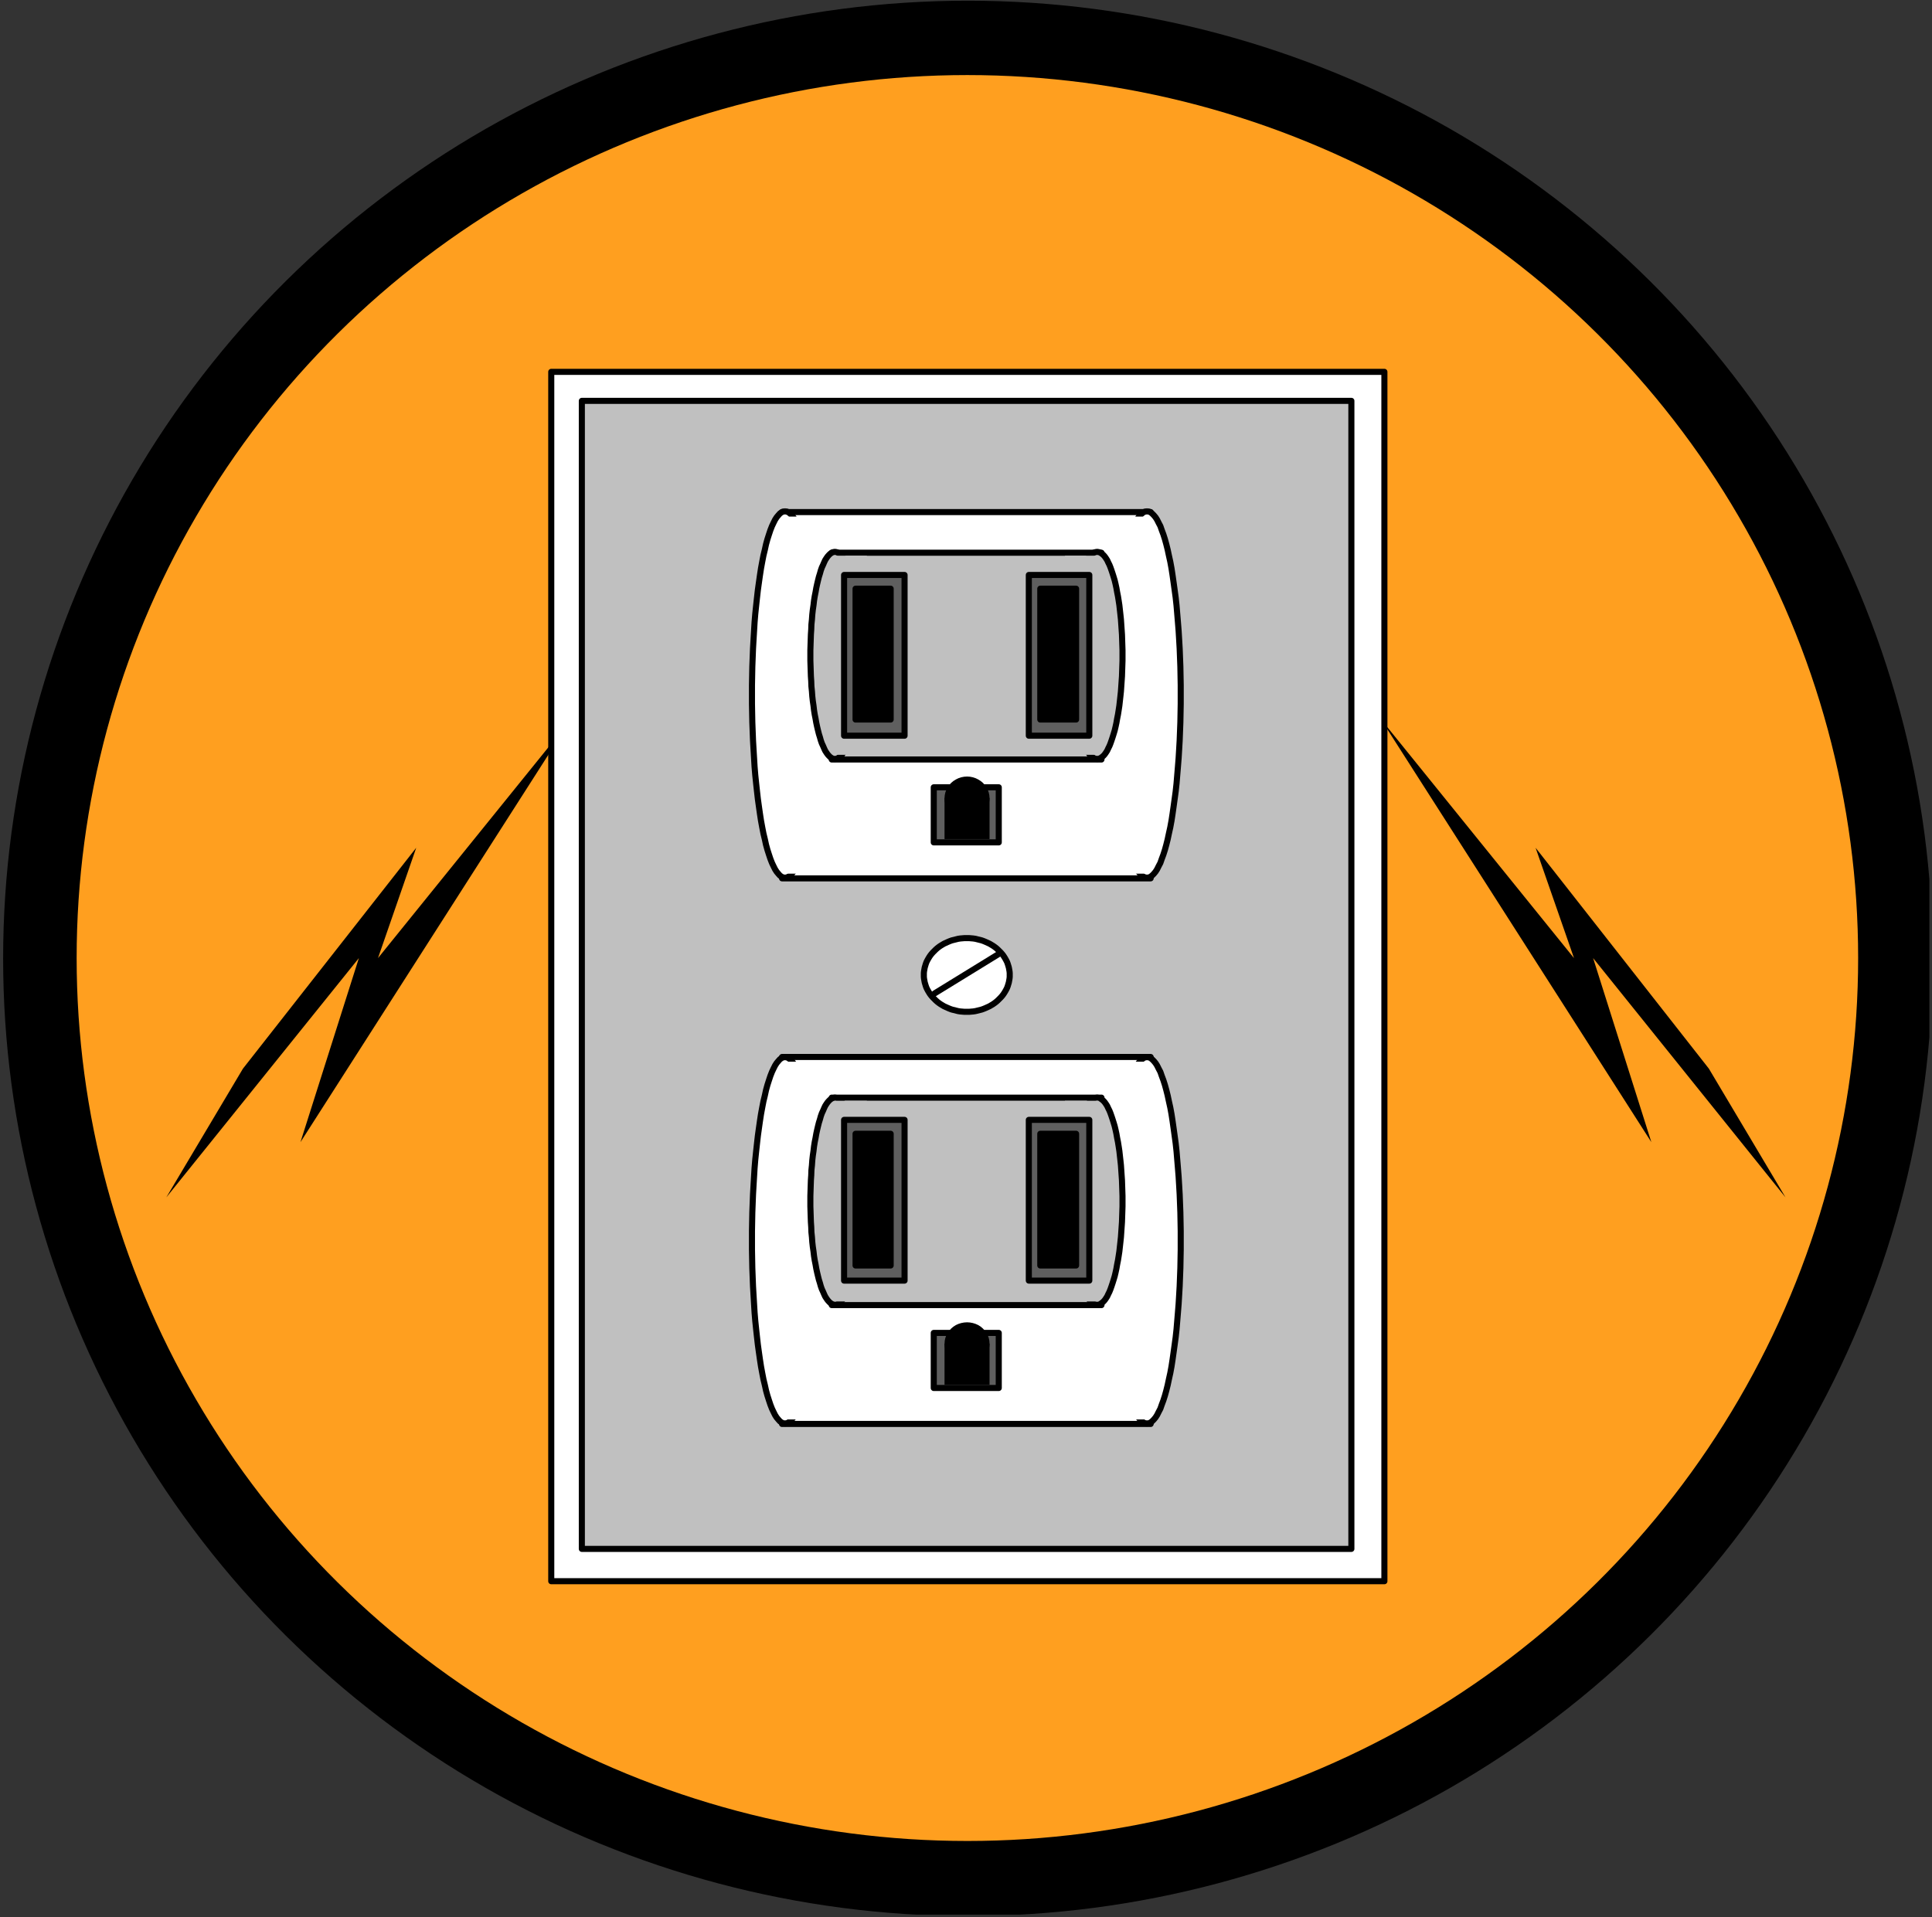 <?xml version="1.0" encoding="UTF-8" standalone="no"?>
<svg
   xmlns:ooo="http://xml.openoffice.org/svg/export"
   xmlns:dc="http://purl.org/dc/elements/1.1/"
   xmlns:cc="http://creativecommons.org/ns#"
   xmlns:rdf="http://www.w3.org/1999/02/22-rdf-syntax-ns#"
   xmlns:svg="http://www.w3.org/2000/svg"
   xmlns="http://www.w3.org/2000/svg"
   xmlns:sodipodi="http://sodipodi.sourceforge.net/DTD/sodipodi-0.dtd"
   xmlns:inkscape="http://www.inkscape.org/namespaces/inkscape"
   version="1.2"
   width="111.17mm"
   height="110.33mm"
   viewBox="0 0 11117 11033"
   preserveAspectRatio="xMidYMid"
   xml:space="preserve"
   id="svg205"
   sodipodi:docname="plug7.svg"
   style="fill-rule:evenodd;stroke-width:28.222;stroke-linejoin:round"
   inkscape:version="0.92.5 (2060ec1f9f, 2020-04-08)"><rect x="0" y="0" width="11117" height="11033" fill="#333333" stroke="none"/><sodipodi:namedview
   pagecolor="#ffffff"
   bordercolor="#666666"
   borderopacity="1"
   objecttolerance="10"
   gridtolerance="10"
   guidetolerance="10"
   inkscape:pageopacity="0"
   inkscape:pageshadow="2"
   inkscape:window-width="664"
   inkscape:window-height="487"
   id="namedview207"
   showgrid="false"
   inkscape:zoom="0.2102413"
   inkscape:cx="210.10394"
   inkscape:cy="208.47874"
   inkscape:window-x="0"
   inkscape:window-y="0"
   inkscape:window-maximized="0"
   inkscape:current-layer="svg205" />
 <defs
   class="ClipPathGroup"
   id="defs8">
  <clipPath
   id="presentation_clip_path"
   clipPathUnits="userSpaceOnUse">
   <rect
   x="0"
   y="0"
   width="21000"
   height="29700"
   id="rect2" />
  </clipPath>
  <clipPath
   id="presentation_clip_path_shrink"
   clipPathUnits="userSpaceOnUse">
   <rect
   x="21"
   y="29"
   width="20958"
   height="29641"
   id="rect5" />
  </clipPath>
 </defs>
 <defs
   class="TextShapeIndex"
   id="defs12">
  <g
   ooo:slide="id1"
   ooo:id-list="id3"
   id="g10" />
 </defs>
 <defs
   class="EmbeddedBulletChars"
   id="defs44">
  <g
   id="bullet-char-template-57356"
   transform="matrix(4.8828125e-4,0,0,-4.8828125e-4,0,0)">
   <path
   d="M 580,1141 1163,571 580,0 -4,571 Z"
   id="path14"
   inkscape:connector-curvature="0" />
  </g>
  <g
   id="bullet-char-template-57354"
   transform="matrix(4.8828125e-4,0,0,-4.8828125e-4,0,0)">
   <path
   d="M 8,1128 H 1137 V 0 H 8 Z"
   id="path17"
   inkscape:connector-curvature="0" />
  </g>
  <g
   id="bullet-char-template-10146"
   transform="matrix(4.8828125e-4,0,0,-4.8828125e-4,0,0)">
   <path
   d="M 174,0 602,739 174,1481 1456,739 Z M 1358,739 309,1346 659,739 Z"
   id="path20"
   inkscape:connector-curvature="0" />
  </g>
  <g
   id="bullet-char-template-10132"
   transform="matrix(4.8828125e-4,0,0,-4.8828125e-4,0,0)">
   <path
   d="M 2015,739 1276,0 H 717 l 543,543 H 174 v 393 h 1086 l -543,545 h 557 z"
   id="path23"
   inkscape:connector-curvature="0" />
  </g>
  <g
   id="bullet-char-template-10007"
   transform="matrix(4.8828125e-4,0,0,-4.8828125e-4,0,0)">
   <path
   d="m 0,-2 c -7,16 -16,29 -25,39 l 381,530 c -94,256 -141,385 -141,387 0,25 13,38 40,38 9,0 21,-2 34,-5 21,4 42,12 65,25 l 27,-13 111,-251 280,301 64,-25 24,25 c 21,-10 41,-24 62,-43 C 886,937 835,863 770,784 769,783 710,716 594,584 L 774,223 c 0,-27 -21,-55 -63,-84 l 16,-20 C 717,90 699,76 672,76 641,76 570,178 457,381 L 164,-76 c -22,-34 -53,-51 -92,-51 -42,0 -63,17 -64,51 -7,9 -10,24 -10,44 0,9 1,19 2,30 z"
   id="path26"
   inkscape:connector-curvature="0" />
  </g>
  <g
   id="bullet-char-template-10004"
   transform="matrix(4.8828125e-4,0,0,-4.8828125e-4,0,0)">
   <path
   d="M 285,-33 C 182,-33 111,30 74,156 52,228 41,333 41,471 c 0,78 14,145 41,201 34,71 87,106 158,106 53,0 88,-31 106,-94 l 23,-176 c 8,-64 28,-97 59,-98 l 735,706 c 11,11 33,17 66,17 42,0 63,-15 63,-46 V 965 c 0,-36 -10,-64 -30,-84 L 442,47 C 390,-6 338,-33 285,-33 Z"
   id="path29"
   inkscape:connector-curvature="0" />
  </g>
  <g
   id="bullet-char-template-9679"
   transform="matrix(4.8828125e-4,0,0,-4.8828125e-4,0,0)">
   <path
   d="M 813,0 C 632,0 489,54 383,161 276,268 223,411 223,592 c 0,181 53,324 160,431 106,107 249,161 430,161 179,0 323,-54 432,-161 108,-107 162,-251 162,-431 0,-180 -54,-324 -162,-431 C 1136,54 992,0 813,0 Z"
   id="path32"
   inkscape:connector-curvature="0" />
  </g>
  <g
   id="bullet-char-template-8226"
   transform="matrix(4.8828125e-4,0,0,-4.8828125e-4,0,0)">
   <path
   d="m 346,457 c -73,0 -137,26 -191,78 -54,51 -81,114 -81,188 0,73 27,136 81,188 54,52 118,78 191,78 73,0 134,-26 185,-79 51,-51 77,-114 77,-187 0,-75 -25,-137 -76,-188 -50,-52 -112,-78 -186,-78 z"
   id="path35"
   inkscape:connector-curvature="0" />
  </g>
  <g
   id="bullet-char-template-8211"
   transform="matrix(4.8828125e-4,0,0,-4.8828125e-4,0,0)">
   <path
   d="M -4,459 H 1135 V 606 H -4 Z"
   id="path38"
   inkscape:connector-curvature="0" />
  </g>
  <g
   id="bullet-char-template-61548"
   transform="matrix(4.8828125e-4,0,0,-4.8828125e-4,0,0)">
   <path
   d="m 173,740 c 0,163 58,303 173,419 116,115 255,173 419,173 163,0 302,-58 418,-173 116,-116 174,-256 174,-419 0,-163 -58,-303 -174,-418 C 1067,206 928,148 765,148 601,148 462,206 346,322 231,437 173,577 173,740 Z"
   id="path41"
   inkscape:connector-curvature="0" />
  </g>
 </defs>
 <g
   id="g49"
   transform="translate(-4941,-9333)">
  <g
   id="id2"
   class="Master_Slide">
   <g
   id="bg-id2"
   class="Background" />
   <g
   id="bo-id2"
   class="BackgroundObjects" />
  </g>
 </g>
 <g
   class="SlideGroup"
   id="g203"
   transform="translate(-4941,-9333)">
  <g
   id="g201">
   <g
   id="container-id1">
    <g
   id="id1"
   class="Slide"
   clip-path="url(#presentation_clip_path)">
     <g
   class="Page"
   id="g197">
      <g
   class="Graphic"
   id="g195">
       <g
   id="id3">
        <rect
   class="BoundingBox"
   x="4941"
   y="9333"
   width="11117"
   height="11033"
   id="rect51"
   style="fill:none;stroke:none" />
        <defs
   id="defs56">
         <clipPath
   id="clip_path_1"
   clipPathUnits="userSpaceOnUse">
          <path
   d="M 4959,9337 H 16043 V 20352 H 4959 Z"
   id="path53"
   inkscape:connector-curvature="0" />
         </clipPath>
        </defs>
        <g
   clip-path="url(#clip_path_1)"
   id="g192">
         <path
   d="m 16062,14849 c 0,967 -257,1917 -744,2755 -487,838 -1188,1534 -2032,2018 -844,483 -1801,738 -2775,738 -975,0 -1932,-255 -2776,-738 -844,-484 -1545,-1180 -2032,-2018 -487,-838 -744,-1788 -744,-2755 0,-968 257,-1918 744,-2756 487,-838 1188,-1534 2032,-2018 844,-483 1801,-738 2775,-738 975,0 1932,255 2776,738 844,484 1545,1180 2032,2018 487,838 744,1788 744,2755 z"
   id="path58"
   inkscape:connector-curvature="0"
   style="fill:#000000;stroke:none" />
         <path
   d="m 15633,14847 c 0,891 -237,1768 -687,2540 -450,773 -1097,1414 -1876,1860 -779,446 -1663,681 -2562,681 -900,0 -1784,-235 -2563,-681 -779,-446 -1426,-1087 -1876,-1860 -450,-772 -687,-1649 -687,-2540 0,-892 237,-1769 687,-2541 450,-773 1097,-1414 1876,-1860 779,-446 1663,-681 2562,-681 900,0 1784,235 2563,681 779,446 1426,1087 1876,1860 450,772 687,1649 687,2540 z"
   id="path60"
   inkscape:connector-curvature="0"
   style="fill:#ff9f1f;stroke:none" />
         <path
   d="m 6339,15483 997,-1271 -220,635 1112,-1376 -1558,2435 336,-1059 -1108,1377 z"
   id="path62"
   inkscape:connector-curvature="0"
   style="fill:#000000;stroke:none" />
         <path
   d="m 14774,15483 -997,-1271 221,635 -1112,-1376 1557,2435 -335,-1059 1107,1377 z"
   id="path64"
   inkscape:connector-curvature="0"
   style="fill:#000000;stroke:none" />
         <path
   d="m 8113,11473 h 4794 v 6960 H 8113 Z"
   id="path66"
   inkscape:connector-curvature="0"
   style="fill:#ffffff;stroke:none" />
         <path
   d="m 8113,11473 h 4794 v 6960 H 8113 Z"
   id="path68"
   inkscape:connector-curvature="0"
   style="fill:none;stroke:#000000;stroke-width:35;stroke-linecap:round;stroke-linejoin:round" />
         <path
   d="m 8289,11640 h 4428 v 6607 H 8289 Z"
   id="path70"
   inkscape:connector-curvature="0"
   style="fill:#c0c0c0;stroke:none" />
         <path
   d="m 8289,11640 h 4428 v 6607 H 8289 Z"
   id="path72"
   inkscape:connector-curvature="0"
   style="fill:none;stroke:#000000;stroke-width:35;stroke-linecap:round;stroke-linejoin:round" />
         <path
   d="m 10754,14947 c 0,37 -11,74 -33,106 -22,33 -53,60 -90,78 -38,19 -80,29 -123,29 -44,0 -86,-10 -124,-29 -37,-18 -68,-45 -90,-78 -22,-32 -33,-69 -33,-106 0,-38 11,-75 33,-107 22,-33 53,-60 90,-78 38,-19 80,-29 124,-29 43,0 85,10 123,29 37,18 68,45 90,78 22,32 33,69 33,107 z"
   id="path74"
   inkscape:connector-curvature="0"
   style="fill:#ffffff;stroke:none" />
         <path
   d="m 10751,14944 v -11 l -1,-10 -2,-11 -2,-11 -3,-10 -3,-10 -4,-11 -5,-10 -5,-9 -6,-10 -6,-9 -7,-9 -8,-9 -8,-8 -8,-8 -9,-8 -9,-7 -10,-7 -10,-6 -10,-6 -11,-5 -11,-5 -12,-5 -11,-4 -12,-3 -12,-3 -12,-3 -13,-2 -12,-1 -12,-1 h -13 v 0 h -13 l -12,1 -12,1 -13,2 -12,3 -12,3 -12,3 -11,4 -12,5 -11,5 -11,5 -10,6 -10,6 -10,7 -9,7 -9,8 -8,8 -8,8 -8,9 -7,9 -6,9 -6,10 -5,9 -5,10 -4,11 -3,10 -3,10 -2,11 -2,11 -1,10 v 11 0 11 l 1,10 2,11 2,11 3,10 3,10 4,11 5,10 5,9 6,10 6,9 7,9 8,9 8,8 8,8 9,8 9,7 10,7 10,6 10,6 11,5 11,5 12,5 11,4 12,3 12,3 12,3 13,2 12,1 12,1 h 13 v 0 h 13 l 12,-1 12,-1 13,-2 12,-3 12,-3 12,-3 11,-4 12,-5 11,-5 11,-5 10,-6 10,-6 10,-7 9,-7 9,-8 8,-8 8,-8 8,-9 7,-9 6,-9 6,-10 5,-9 5,-10 4,-11 3,-10 3,-10 2,-11 2,-11 1,-10 z"
   id="path76"
   inkscape:connector-curvature="0"
   style="fill:none;stroke:#000000;stroke-width:35;stroke-linecap:round;stroke-linejoin:round" />
         <path
   d="m 10319,15050 366,-225"
   id="path78"
   inkscape:connector-curvature="0"
   style="fill:none;stroke:#000000;stroke-width:35;stroke-linecap:round;stroke-linejoin:round" />
         <path
   d="m 9441,12280 h 2121 v 2108 H 9441 Z"
   id="path80"
   inkscape:connector-curvature="0"
   style="fill:#ffffff;stroke:none" />
         <path
   d="m 9441,12280 h 2121 v 2108 H 9441 Z"
   id="path82"
   inkscape:connector-curvature="0"
   style="fill:none;stroke:#000000;stroke-width:35;stroke-linecap:round;stroke-linejoin:round" />
         <path
   d="m 9651,13334 c 0,185 -9,367 -25,527 -17,160 -41,293 -69,386 -29,92 -62,141 -95,141 -33,0 -66,-49 -94,-141 -29,-93 -53,-226 -70,-386 -16,-160 -25,-342 -25,-527 0,-185 9,-367 25,-527 17,-160 41,-293 70,-386 28,-92 61,-141 94,-141 33,0 66,49 95,141 28,93 52,226 69,386 16,160 25,342 25,527 z"
   id="path84"
   inkscape:connector-curvature="0"
   style="fill:#ffffff;stroke:none" />
         <path
   d="m 9648,13330 v -53 l -1,-54 -1,-53 -2,-52 -2,-52 -3,-52 -3,-50 -3,-50 -4,-48 -5,-48 -5,-46 -5,-44 -6,-43 -6,-42 -6,-39 -7,-38 -7,-36 -8,-33 -7,-32 -8,-29 -9,-28 -8,-24 -9,-23 -9,-19 -9,-18 -9,-14 -10,-12 -9,-10 -10,-7 -9,-4 -10,-1 v 0 l -10,1 -9,4 -10,7 -9,10 -10,12 -9,14 -9,18 -9,19 -9,23 -8,24 -9,28 -8,29 -7,32 -8,33 -7,36 -7,38 -6,39 -6,42 -6,43 -5,44 -5,46 -5,48 -4,48 -3,50 -3,50 -3,52 -2,52 -2,52 -1,53 -1,54 v 53 0 53 l 1,54 1,53 2,52 2,52 3,52 3,50 3,50 4,48 5,48 5,46 5,44 6,43 6,42 6,39 7,38 7,36 8,33 7,32 8,29 9,28 8,24 9,23 9,19 9,18 9,14 10,12 9,10 10,7 9,4 10,1 v 0 l 10,-1 9,-4 10,-7 9,-10 10,-12 9,-14 9,-18 9,-19 9,-23 8,-24 9,-28 8,-29 7,-32 8,-33 7,-36 7,-38 6,-39 6,-42 6,-43 5,-44 5,-46 5,-48 4,-48 3,-50 3,-50 3,-52 2,-52 2,-52 1,-53 1,-54 z"
   id="path86"
   inkscape:connector-curvature="0"
   style="fill:none;stroke:#000000;stroke-width:35;stroke-linecap:round;stroke-linejoin:round" />
         <path
   d="m 11738,13334 c 0,185 -9,367 -26,527 -17,160 -41,293 -71,386 -29,92 -63,141 -96,141 -34,0 -68,-49 -97,-141 -30,-93 -54,-226 -71,-386 -17,-160 -26,-342 -26,-527 0,-185 9,-367 26,-527 17,-160 41,-293 71,-386 29,-92 63,-141 97,-141 33,0 67,49 96,141 30,93 54,226 71,386 17,160 26,342 26,527 z"
   id="path88"
   inkscape:connector-curvature="0"
   style="fill:#ffffff;stroke:none" />
         <path
   d="m 11735,13330 v -53 l -1,-54 -1,-53 -2,-52 -2,-52 -3,-52 -3,-50 -4,-50 -4,-48 -4,-48 -5,-46 -6,-44 -6,-43 -6,-42 -6,-39 -7,-38 -8,-36 -7,-33 -8,-32 -8,-29 -9,-28 -9,-24 -8,-23 -10,-19 -9,-18 -9,-14 -10,-12 -10,-10 -9,-7 -10,-4 -10,-1 v 0 l -10,1 -10,4 -9,7 -10,10 -10,12 -9,14 -9,18 -10,19 -8,23 -9,24 -9,28 -8,29 -8,32 -7,33 -8,36 -7,38 -6,39 -6,42 -6,43 -6,44 -5,46 -4,48 -4,48 -4,50 -3,50 -3,52 -2,52 -2,52 -1,53 -1,54 v 53 0 53 l 1,54 1,53 2,52 2,52 3,52 3,50 4,50 4,48 4,48 5,46 6,44 6,43 6,42 6,39 7,38 8,36 7,33 8,32 8,29 9,28 9,24 8,23 10,19 9,18 9,14 10,12 10,10 9,7 10,4 10,1 v 0 l 10,-1 10,-4 9,-7 10,-10 10,-12 9,-14 9,-18 10,-19 8,-23 9,-24 9,-28 8,-29 8,-32 7,-33 8,-36 7,-38 6,-39 6,-42 6,-43 6,-44 5,-46 4,-48 4,-48 4,-50 3,-50 3,-52 2,-52 2,-52 1,-53 1,-54 z"
   id="path90"
   inkscape:connector-curvature="0"
   style="fill:none;stroke:#000000;stroke-width:35;stroke-linecap:round;stroke-linejoin:round" />
         <path
   d="m 9458,12306 h 264 v 2055 h -264 z"
   id="path92"
   inkscape:connector-curvature="0"
   style="fill:#ffffff;stroke:none" />
         <path
   d="m 11276,12306 h 268 v 2055 h -268 z"
   id="path94"
   inkscape:connector-curvature="0"
   style="fill:#ffffff;stroke:none" />
         <path
   d="m 9727,12514 h 1552 v 1190 H 9727 Z"
   id="path96"
   inkscape:connector-curvature="0"
   style="fill:#c0c0c0;stroke:none" />
         <path
   d="m 9727,12514 h 1552 v 1190 H 9727 Z"
   id="path98"
   inkscape:connector-curvature="0"
   style="fill:none;stroke:#000000;stroke-width:35;stroke-linecap:round;stroke-linejoin:round" />
         <path
   d="m 9890,13109 c 0,104 -7,207 -19,298 -13,90 -31,165 -52,217 -22,53 -47,80 -72,80 -25,0 -50,-27 -71,-80 -22,-52 -40,-127 -53,-217 -12,-91 -19,-194 -19,-298 0,-104 7,-207 19,-297 13,-91 31,-166 53,-218 21,-53 46,-80 71,-80 25,0 50,27 72,80 21,52 39,127 52,218 12,90 19,193 19,297 z"
   id="path100"
   inkscape:connector-curvature="0"
   style="fill:#c0c0c0;stroke:none" />
         <path
   d="m 9886,13105 v -30 l -1,-30 -1,-30 -1,-30 -2,-29 -1,-29 -3,-29 -2,-28 -3,-27 -4,-27 -3,-26 -4,-25 -5,-25 -4,-23 -5,-23 -5,-21 -5,-20 -6,-19 -5,-18 -6,-17 -7,-15 -6,-14 -6,-13 -7,-11 -7,-10 -7,-8 -7,-7 -7,-5 -7,-4 -7,-2 -7,-1 v 0 l -7,1 -7,2 -7,4 -7,5 -7,7 -7,8 -7,10 -7,11 -6,13 -6,14 -7,15 -6,17 -5,18 -6,19 -5,20 -5,21 -5,23 -4,23 -5,25 -4,25 -3,26 -4,27 -3,27 -2,28 -3,29 -1,29 -2,29 -1,30 -1,30 -1,30 v 30 0 30 l 1,30 1,30 1,30 2,29 1,29 3,29 2,28 3,27 4,27 3,26 4,25 5,25 4,23 5,23 5,21 5,20 6,19 5,18 6,17 7,15 6,14 6,13 7,11 7,10 7,8 7,7 7,5 7,4 7,2 7,1 v 0 l 7,-1 7,-2 7,-4 7,-5 7,-7 7,-8 7,-10 7,-11 6,-13 6,-14 7,-15 6,-17 5,-18 6,-19 5,-20 5,-21 5,-23 4,-23 5,-25 4,-25 3,-26 4,-27 3,-27 2,-28 3,-29 1,-29 2,-29 1,-30 1,-30 1,-30 z"
   id="path102"
   inkscape:connector-curvature="0"
   style="fill:none;stroke:#000000;stroke-width:35;stroke-linecap:round;stroke-linejoin:round" />
         <path
   d="m 11403,13109 c 0,104 -7,207 -19,298 -13,90 -31,165 -53,217 -23,53 -48,80 -73,80 -25,0 -50,-27 -72,-80 -23,-52 -41,-127 -54,-217 -12,-91 -19,-194 -19,-298 0,-104 7,-207 19,-297 13,-91 31,-166 54,-218 22,-53 47,-80 72,-80 25,0 50,27 73,80 22,52 40,127 53,218 12,90 19,193 19,297 z"
   id="path104"
   inkscape:connector-curvature="0"
   style="fill:#c0c0c0;stroke:none" />
         <path
   d="m 11400,13105 v -30 l -1,-30 -1,-30 -1,-30 -2,-29 -2,-29 -2,-29 -3,-28 -3,-27 -3,-27 -4,-26 -4,-25 -5,-25 -4,-23 -5,-23 -5,-21 -6,-20 -6,-19 -6,-18 -6,-17 -6,-15 -7,-14 -6,-13 -7,-11 -7,-10 -7,-8 -8,-7 -7,-5 -7,-4 -8,-2 -7,-1 v 0 l -7,1 -8,2 -7,4 -7,5 -8,7 -7,8 -7,10 -7,11 -6,13 -7,14 -6,15 -6,17 -6,18 -6,19 -6,20 -5,21 -5,23 -4,23 -5,25 -4,25 -4,26 -3,27 -3,27 -3,28 -2,29 -2,29 -2,29 -1,30 -1,30 -1,30 v 30 0 30 l 1,30 1,30 1,30 2,29 2,29 2,29 3,28 3,27 3,27 4,26 4,25 5,25 4,23 5,23 5,21 6,20 6,19 6,18 6,17 6,15 7,14 6,13 7,11 7,10 7,8 8,7 7,5 7,4 8,2 7,1 v 0 l 7,-1 8,-2 7,-4 7,-5 8,-7 7,-8 7,-10 7,-11 6,-13 7,-14 6,-15 6,-17 6,-18 6,-19 6,-20 5,-21 5,-23 4,-23 5,-25 4,-25 4,-26 3,-27 3,-27 3,-28 2,-29 2,-29 2,-29 1,-30 1,-30 1,-30 z"
   id="path106"
   inkscape:connector-curvature="0"
   style="fill:none;stroke:#000000;stroke-width:35;stroke-linecap:round;stroke-linejoin:round" />
         <path
   d="m 9745,12531 h 184 v 1146 h -184 z"
   id="path108"
   inkscape:connector-curvature="0"
   style="fill:#c0c0c0;stroke:none" />
         <path
   d="m 11069,12531 h 193 v 1146 h -193 z"
   id="path110"
   inkscape:connector-curvature="0"
   style="fill:#c0c0c0;stroke:none" />
         <path
   d="m 10861,12642 h 348 v 925 h -348 z"
   id="path112"
   inkscape:connector-curvature="0"
   style="fill:#5f5f5f;stroke:none" />
         <path
   d="m 10861,12642 h 348 v 925 h -348 z"
   id="path114"
   inkscape:connector-curvature="0"
   style="fill:none;stroke:#000000;stroke-width:35;stroke-linecap:round;stroke-linejoin:round" />
         <path
   d="m 10927,12721 h 206 v 753 h -206 z"
   id="path116"
   inkscape:connector-curvature="0"
   style="fill:#000000;stroke:none" />
         <path
   d="m 10927,12721 h 206 v 753 h -206 z"
   id="path118"
   inkscape:connector-curvature="0"
   style="fill:none;stroke:#000000;stroke-width:35;stroke-linecap:round;stroke-linejoin:round" />
         <path
   d="m 9798,12642 h 348 v 925 h -348 z"
   id="path120"
   inkscape:connector-curvature="0"
   style="fill:#5f5f5f;stroke:none" />
         <path
   d="m 9798,12642 h 348 v 925 h -348 z"
   id="path122"
   inkscape:connector-curvature="0"
   style="fill:none;stroke:#000000;stroke-width:35;stroke-linecap:round;stroke-linejoin:round" />
         <path
   d="m 9864,12721 h 202 v 753 h -202 z"
   id="path124"
   inkscape:connector-curvature="0"
   style="fill:#000000;stroke:none" />
         <path
   d="m 9864,12721 h 202 v 753 h -202 z"
   id="path126"
   inkscape:connector-curvature="0"
   style="fill:none;stroke:#000000;stroke-width:35;stroke-linecap:round;stroke-linejoin:round" />
         <path
   d="m 10314,13864 h 374 v 317 h -374 z"
   id="path128"
   inkscape:connector-curvature="0"
   style="fill:#5f5f5f;stroke:none" />
         <path
   d="m 10314,13864 h 374 v 317 h -374 z"
   id="path130"
   inkscape:connector-curvature="0"
   style="fill:none;stroke:#000000;stroke-width:35;stroke-linecap:round;stroke-linejoin:round" />
         <path
   d="m 10635,13927 c 0,22 -6,43 -17,63 -12,19 -28,34 -48,45 -19,11 -42,17 -64,17 -23,0 -46,-6 -65,-17 -20,-11 -36,-26 -48,-45 -11,-20 -17,-41 -17,-63 0,-22 6,-43 17,-62 12,-20 28,-35 48,-46 19,-11 42,-17 65,-17 22,0 45,6 64,17 20,11 36,26 48,46 11,19 17,40 17,62 z"
   id="path132"
   inkscape:connector-curvature="0"
   style="fill:#000000;stroke:none" />
         <path
   d="m 10376,13925 h 259 v 237 h -259 z"
   id="path134"
   inkscape:connector-curvature="0"
   style="fill:#000000;stroke:none" />
         <path
   d="m 9441,15416 h 2121 v 2112 H 9441 Z"
   id="path136"
   inkscape:connector-curvature="0"
   style="fill:#ffffff;stroke:none" />
         <path
   d="m 9441,15416 h 2121 v 2112 H 9441 Z"
   id="path138"
   inkscape:connector-curvature="0"
   style="fill:none;stroke:#000000;stroke-width:35;stroke-linecap:round;stroke-linejoin:round" />
         <path
   d="m 9651,16472 c 0,185 -9,367 -25,528 -17,161 -41,294 -69,387 -29,92 -62,141 -95,141 -33,0 -66,-49 -94,-141 -29,-93 -53,-226 -70,-387 -16,-161 -25,-343 -25,-528 0,-185 9,-367 25,-528 17,-161 41,-294 70,-387 28,-92 61,-141 94,-141 33,0 66,49 95,141 28,93 52,226 69,387 16,161 25,343 25,528 z"
   id="path140"
   inkscape:connector-curvature="0"
   style="fill:#ffffff;stroke:none" />
         <path
   d="m 9648,16471 v -53 l -1,-54 -1,-53 -2,-52 -2,-52 -3,-52 -3,-50 -3,-50 -4,-48 -5,-48 -5,-46 -5,-44 -6,-43 -6,-42 -6,-39 -7,-38 -7,-36 -8,-33 -7,-32 -8,-29 -9,-28 -8,-24 -9,-23 -9,-19 -9,-18 -9,-14 -10,-12 -9,-10 -10,-7 -9,-4 -10,-1 v 0 l -10,1 -9,4 -10,7 -9,10 -10,12 -9,14 -9,18 -9,19 -9,23 -8,24 -9,28 -8,29 -7,32 -8,33 -7,36 -7,38 -6,39 -6,42 -6,43 -5,44 -5,46 -5,48 -4,48 -3,50 -3,50 -3,52 -2,52 -2,52 -1,53 -1,54 v 53 0 53 l 1,54 1,53 2,52 2,52 3,52 3,50 3,50 4,48 5,48 5,46 5,44 6,43 6,42 6,39 7,38 7,36 8,33 7,32 8,29 9,28 8,24 9,23 9,19 9,18 9,14 10,12 9,10 10,7 9,4 10,1 v 0 l 10,-1 9,-4 10,-7 9,-10 10,-12 9,-14 9,-18 9,-19 9,-23 8,-24 9,-28 8,-29 7,-32 8,-33 7,-36 7,-38 6,-39 6,-42 6,-43 5,-44 5,-46 5,-48 4,-48 3,-50 3,-50 3,-52 2,-52 2,-52 1,-53 1,-54 z"
   id="path142"
   inkscape:connector-curvature="0"
   style="fill:none;stroke:#000000;stroke-width:35;stroke-linecap:round;stroke-linejoin:round" />
         <path
   d="m 11738,16472 c 0,185 -9,367 -26,528 -17,161 -41,294 -71,387 -29,92 -63,141 -96,141 -34,0 -68,-49 -97,-141 -30,-93 -54,-226 -71,-387 -17,-161 -26,-343 -26,-528 0,-185 9,-367 26,-528 17,-161 41,-294 71,-387 29,-92 63,-141 97,-141 33,0 67,49 96,141 30,93 54,226 71,387 17,161 26,343 26,528 z"
   id="path144"
   inkscape:connector-curvature="0"
   style="fill:#ffffff;stroke:none" />
         <path
   d="m 11735,16471 v -53 l -1,-54 -1,-53 -2,-52 -2,-52 -3,-52 -3,-50 -4,-50 -4,-48 -4,-48 -5,-46 -6,-44 -6,-43 -6,-42 -6,-39 -7,-38 -8,-36 -7,-33 -8,-32 -8,-29 -9,-28 -9,-24 -8,-23 -10,-19 -9,-18 -9,-14 -10,-12 -10,-10 -9,-7 -10,-4 -10,-1 v 0 l -10,1 -10,4 -9,7 -10,10 -10,12 -9,14 -9,18 -10,19 -8,23 -9,24 -9,28 -8,29 -8,32 -7,33 -8,36 -7,38 -6,39 -6,42 -6,43 -6,44 -5,46 -4,48 -4,48 -4,50 -3,50 -3,52 -2,52 -2,52 -1,53 -1,54 v 53 0 53 l 1,54 1,53 2,52 2,52 3,52 3,50 4,50 4,48 4,48 5,46 6,44 6,43 6,42 6,39 7,38 8,36 7,33 8,32 8,29 9,28 9,24 8,23 10,19 9,18 9,14 10,12 10,10 9,7 10,4 10,1 v 0 l 10,-1 10,-4 9,-7 10,-10 10,-12 9,-14 9,-18 10,-19 8,-23 9,-24 9,-28 8,-29 8,-32 7,-33 8,-36 7,-38 6,-39 6,-42 6,-43 6,-44 5,-46 4,-48 4,-48 4,-50 3,-50 3,-52 2,-52 2,-52 1,-53 1,-54 z"
   id="path146"
   inkscape:connector-curvature="0"
   style="fill:none;stroke:#000000;stroke-width:35;stroke-linecap:round;stroke-linejoin:round" />
         <path
   d="m 9458,15443 h 264 v 2059 h -264 z"
   id="path148"
   inkscape:connector-curvature="0"
   style="fill:#ffffff;stroke:none" />
         <path
   d="m 11276,15443 h 268 v 2059 h -268 z"
   id="path150"
   inkscape:connector-curvature="0"
   style="fill:#ffffff;stroke:none" />
         <path
   d="m 9727,15650 h 1552 v 1194 H 9727 Z"
   id="path152"
   inkscape:connector-curvature="0"
   style="fill:#c0c0c0;stroke:none" />
         <path
   d="m 9727,15650 h 1552 v 1194 H 9727 Z"
   id="path154"
   inkscape:connector-curvature="0"
   style="fill:none;stroke:#000000;stroke-width:35;stroke-linecap:round;stroke-linejoin:round" />
         <path
   d="m 9890,16247 c 0,105 -7,208 -19,299 -13,90 -31,166 -52,218 -22,52 -47,80 -72,80 -25,0 -50,-28 -71,-80 -22,-52 -40,-128 -53,-218 -12,-91 -19,-194 -19,-299 0,-105 7,-208 19,-298 13,-91 31,-167 53,-219 21,-52 46,-80 71,-80 25,0 50,28 72,80 21,52 39,128 52,218 12,91 19,194 19,299 z"
   id="path156"
   inkscape:connector-curvature="0"
   style="fill:#c0c0c0;stroke:none" />
         <path
   d="m 9886,16246 v -30 l -1,-30 -1,-30 -1,-30 -2,-29 -1,-29 -3,-29 -2,-28 -3,-27 -4,-27 -3,-26 -4,-25 -5,-25 -4,-23 -5,-23 -5,-21 -5,-20 -6,-19 -5,-18 -6,-17 -7,-15 -6,-14 -6,-13 -7,-11 -7,-10 -7,-8 -7,-7 -7,-5 -7,-4 -7,-2 -7,-1 v 0 l -7,1 -7,2 -7,4 -7,5 -7,7 -7,8 -7,10 -7,11 -6,13 -6,14 -7,15 -6,17 -5,18 -6,19 -5,20 -5,21 -5,23 -4,23 -5,25 -4,25 -3,26 -4,27 -3,27 -2,28 -3,29 -1,29 -2,29 -1,30 -1,30 -1,30 v 30 0 30 l 1,30 1,30 1,30 2,29 1,29 3,29 2,28 3,27 4,27 3,26 4,25 5,25 4,23 5,23 5,21 5,20 6,19 5,18 6,17 7,15 6,14 6,13 7,11 7,10 7,8 7,7 7,5 7,4 7,2 7,1 v 0 l 7,-1 7,-2 7,-4 7,-5 7,-7 7,-8 7,-10 7,-11 6,-13 6,-14 7,-15 6,-17 5,-18 6,-19 5,-20 5,-21 5,-23 4,-23 5,-25 4,-25 3,-26 4,-27 3,-27 2,-28 3,-29 1,-29 2,-29 1,-30 1,-30 1,-30 z"
   id="path158"
   inkscape:connector-curvature="0"
   style="fill:none;stroke:#000000;stroke-width:35;stroke-linecap:round;stroke-linejoin:round" />
         <path
   d="m 11403,16247 c 0,105 -7,208 -19,299 -13,90 -31,166 -53,218 -23,52 -48,80 -73,80 -25,0 -50,-28 -72,-80 -23,-52 -41,-128 -54,-218 -12,-91 -19,-194 -19,-299 0,-105 7,-208 19,-298 13,-91 31,-167 54,-219 22,-52 47,-80 72,-80 25,0 50,28 73,80 22,52 40,128 53,218 12,91 19,194 19,299 z"
   id="path160"
   inkscape:connector-curvature="0"
   style="fill:#c0c0c0;stroke:none" />
         <path
   d="m 11400,16246 v -30 l -1,-30 -1,-30 -1,-30 -2,-29 -2,-29 -2,-29 -3,-28 -3,-27 -3,-27 -4,-26 -4,-25 -5,-25 -4,-23 -5,-23 -5,-21 -6,-20 -6,-19 -6,-18 -6,-17 -6,-15 -7,-14 -6,-13 -7,-11 -7,-10 -7,-8 -8,-7 -7,-5 -7,-4 -8,-2 -7,-1 v 0 l -7,1 -8,2 -7,4 -7,5 -8,7 -7,8 -7,10 -7,11 -6,13 -7,14 -6,15 -6,17 -6,18 -6,19 -6,20 -5,21 -5,23 -4,23 -5,25 -4,25 -4,26 -3,27 -3,27 -3,28 -2,29 -2,29 -2,29 -1,30 -1,30 -1,30 v 30 0 30 l 1,30 1,30 1,30 2,29 2,29 2,29 3,28 3,27 3,27 4,26 4,25 5,25 4,23 5,23 5,21 6,20 6,19 6,18 6,17 6,15 7,14 6,13 7,11 7,10 7,8 8,7 7,5 7,4 8,2 7,1 v 0 l 7,-1 8,-2 7,-4 7,-5 8,-7 7,-8 7,-10 7,-11 6,-13 7,-14 6,-15 6,-17 6,-18 6,-19 6,-20 5,-21 5,-23 4,-23 5,-25 4,-25 4,-26 3,-27 3,-27 3,-28 2,-29 2,-29 2,-29 1,-30 1,-30 1,-30 z"
   id="path162"
   inkscape:connector-curvature="0"
   style="fill:none;stroke:#000000;stroke-width:35;stroke-linecap:round;stroke-linejoin:round" />
         <path
   d="m 9745,15668 h 184 v 1155 h -184 z"
   id="path164"
   inkscape:connector-curvature="0"
   style="fill:#c0c0c0;stroke:none" />
         <path
   d="m 11069,15668 h 193 v 1155 h -193 z"
   id="path166"
   inkscape:connector-curvature="0"
   style="fill:#c0c0c0;stroke:none" />
         <path
   d="m 10861,15778 h 348 v 925 h -348 z"
   id="path168"
   inkscape:connector-curvature="0"
   style="fill:#5f5f5f;stroke:none" />
         <path
   d="m 10861,15778 h 348 v 925 h -348 z"
   id="path170"
   inkscape:connector-curvature="0"
   style="fill:none;stroke:#000000;stroke-width:35;stroke-linecap:round;stroke-linejoin:round" />
         <path
   d="m 10927,15858 h 206 v 758 h -206 z"
   id="path172"
   inkscape:connector-curvature="0"
   style="fill:#000000;stroke:none" />
         <path
   d="m 10927,15858 h 206 v 758 h -206 z"
   id="path174"
   inkscape:connector-curvature="0"
   style="fill:none;stroke:#000000;stroke-width:35;stroke-linecap:round;stroke-linejoin:round" />
         <path
   d="m 9798,15778 h 348 v 925 h -348 z"
   id="path176"
   inkscape:connector-curvature="0"
   style="fill:#5f5f5f;stroke:none" />
         <path
   d="m 9798,15778 h 348 v 925 h -348 z"
   id="path178"
   inkscape:connector-curvature="0"
   style="fill:none;stroke:#000000;stroke-width:35;stroke-linecap:round;stroke-linejoin:round" />
         <path
   d="m 9864,15858 h 202 v 758 h -202 z"
   id="path180"
   inkscape:connector-curvature="0"
   style="fill:#000000;stroke:none" />
         <path
   d="m 9864,15858 h 202 v 758 h -202 z"
   id="path182"
   inkscape:connector-curvature="0"
   style="fill:none;stroke:#000000;stroke-width:35;stroke-linecap:round;stroke-linejoin:round" />
         <path
   d="m 10314,17004 h 374 v 317 h -374 z"
   id="path184"
   inkscape:connector-curvature="0"
   style="fill:#5f5f5f;stroke:none" />
         <path
   d="m 10314,17004 h 374 v 317 h -374 z"
   id="path186"
   inkscape:connector-curvature="0"
   style="fill:none;stroke:#000000;stroke-width:35;stroke-linecap:round;stroke-linejoin:round" />
         <path
   d="m 10635,17066 c 0,22 -6,43 -17,62 -12,18 -28,34 -48,45 -19,10 -42,16 -64,16 -23,0 -46,-6 -65,-16 -20,-11 -36,-27 -48,-45 -11,-19 -17,-40 -17,-62 0,-22 6,-43 17,-61 12,-19 28,-35 48,-46 19,-10 42,-16 65,-16 22,0 45,6 64,16 20,11 36,27 48,46 11,18 17,39 17,61 z"
   id="path188"
   inkscape:connector-curvature="0"
   style="fill:#000000;stroke:none" />
         <path
   d="m 10376,17066 h 259 v 237 h -259 z"
   id="path190"
   inkscape:connector-curvature="0"
   style="fill:#000000;stroke:none" />
        </g>
       </g>
      </g>
     </g>
    </g>
   </g>
  </g>
 </g>
</svg>